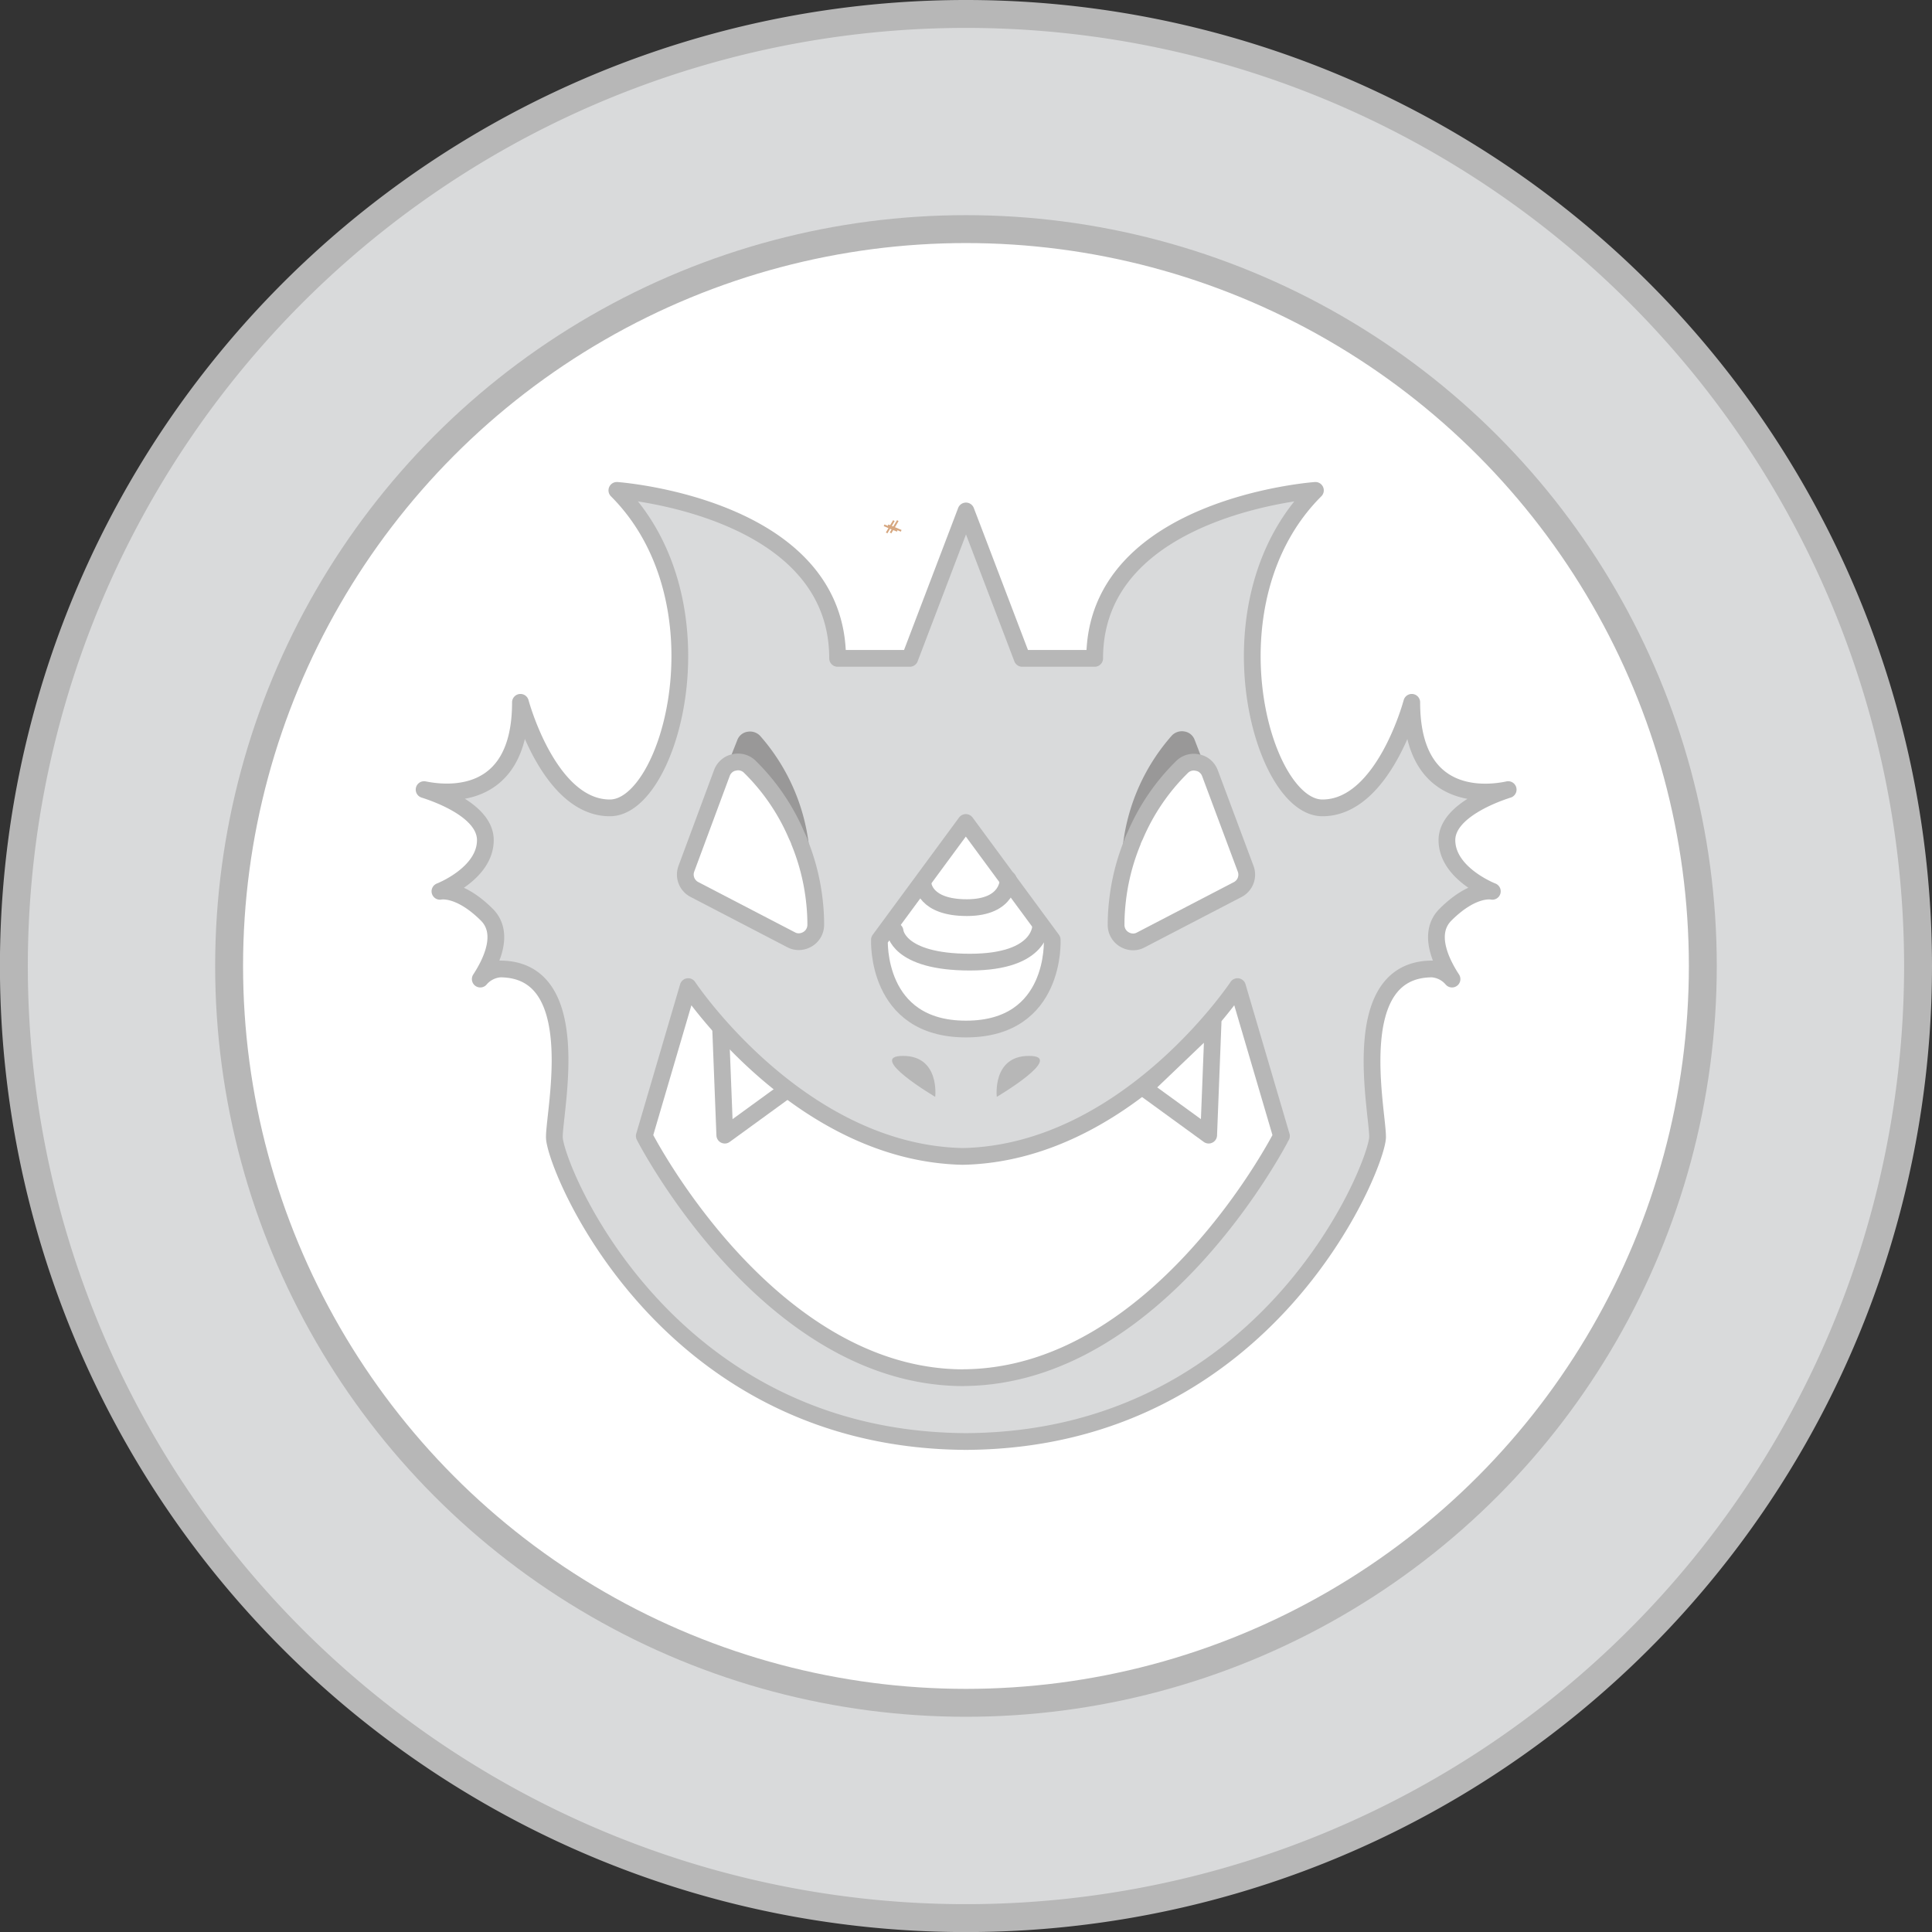 <svg xmlns="http://www.w3.org/2000/svg" viewBox="0 0 276.93 276.93"><rect x="0" y="0" width="276.93" height="276.93" fill="#333333" stroke="none"/><defs><style>.cls-1,.cls-9{fill:none;}.cls-1{stroke:#d6a780;stroke-width:2.05px;}.cls-1,.cls-5,.cls-6{stroke-miterlimit:10;}.cls-2,.cls-5{fill:#d9dadb;}.cls-2,.cls-3,.cls-5,.cls-6,.cls-7,.cls-9{stroke:#b7b7b7;}.cls-2,.cls-3,.cls-4,.cls-7,.cls-9{stroke-linecap:round;stroke-linejoin:round;stroke-width:2.4px;}.cls-3{fill:#ef0a01;}.cls-4{fill:#f45eff;stroke:#971ca5;}.cls-5,.cls-6{stroke-width:4px;}.cls-6,.cls-7{fill:#fff;}.cls-8{fill:#999898;}.cls-10{fill:#b7b7b7;}</style></defs><g id="Layer_2" data-name="Layer 2"><g id="Layer_1-2" data-name="Layer 1"><line class="cls-1" x1="127.62" y1="75.81" x2="127.72" y2="75.57"/><line class="cls-1" x1="127.72" y1="75.57" x2="127.5" y2="75.44"/><path class="cls-2" d="M211.65,102.25h-15a17.63,17.63,0,0,1-34.86,0h-15a32.49,32.49,0,0,0,64.76,0Z"/><path class="cls-3" d="M179.27,82a17.64,17.64,0,0,1,17.46,15.17h14.93a32.49,32.49,0,0,0-64.79,0h14.94A17.63,17.63,0,0,1,179.27,82Z"/><circle class="cls-2" cx="179.27" cy="99.61" r="10.63"/><path class="cls-2" d="M130,177.62H115.1a17.63,17.63,0,0,1-34.87,0h-15a32.49,32.49,0,0,0,64.76,0Z"/><path class="cls-3" d="M97.66,157.35a17.63,17.63,0,0,1,17.46,15.17h14.94a32.49,32.49,0,0,0-64.79,0H80.2A17.64,17.64,0,0,1,97.66,157.35Z"/><circle class="cls-2" cx="97.66" cy="174.98" r="10.63"/><path class="cls-2" d="M112.48,96.72a49.73,49.73,0,0,0-23,32.87l-20,.06a64.69,64.69,0,0,1,36.28-50.78l.51-.23-3.73-13.92,28,15.24.22.13-.1.24L118,109.94,112.61,97Z"/><polygon class="cls-4" points="135.06 98.08 131.09 92.01 135.37 78.39 135.37 78.38 123.15 70.99 122.11 63.81 141.84 75.61 142.17 75.81 142.05 76.18 135.06 98.08"/><path class="cls-2" d="M162.1,180.21c11.7-6.85,20.27-19.14,23-32.87l20-.06a64.69,64.69,0,0,1-36.28,50.78l-.5.23L172,212.21l-28-15.24-.23-.13.11-.24L156.54,167l5.42,12.9Z"/><polygon class="cls-4" points="139.51 178.85 143.48 184.92 139.21 198.54 139.21 198.55 151.42 205.94 152.46 213.12 132.73 201.32 132.4 201.12 132.52 200.75 139.51 178.85"/><path class="cls-5" d="M274.93,138.46A136.47,136.47,0,1,1,138.46,2,136.47,136.47,0,0,1,274.93,138.46Z"/><circle class="cls-6" cx="138.46" cy="138.46" r="105.62"/><line class="cls-1" x1="127.62" y1="75.81" x2="127.72" y2="75.57"/><line class="cls-1" x1="127.72" y1="75.57" x2="127.5" y2="75.44"/><line class="cls-1" x1="128.18" y1="75.81" x2="128.28" y2="75.57"/><line class="cls-1" x1="128.28" y1="75.57" x2="128.06" y2="75.44"/><polygon class="cls-7" points="103.26 146.55 103.89 162.71 113.13 155.99 103.26 146.55"/><polygon class="cls-7" points="173.88 146.55 173.25 162.71 164.01 155.99 173.88 146.55"/><path class="cls-2" d="M207.4,120.42c0-4.19,6.95-6.66,8.78-7.24-2.4.52-13.82,2.32-13.82-12.51,0,0-4,15.13-12.81,15.13s-16.87-29.68-1-45.51c0,0-31.64,2.25-31.64,24.08H146.52l-7.17-18.81-.89-2.32-.88,2.32-7.17,18.81H120.06c0-21.83-31.64-24.08-31.64-24.08,15.83,15.83,7.78,45.51-1,45.51s-12.82-15.13-12.82-15.13c0,14.83-11.41,13-13.81,12.51,1.83.58,8.78,3,8.78,7.24,0,4.83-6.51,7.34-6.51,7.34s2.72-.63,6.72,3.35c2.64,2.64.68,6.75-.94,9.23a4.15,4.15,0,0,1,2.83-1.45C84,138.89,79.46,159,79.46,163S95,206.21,138.12,206.62a1.83,1.83,0,0,0,.34,0,1.89,1.89,0,0,0,.35,0c43.14-.41,58.65-39.75,58.65-43.65s-4.48-24.08,7.84-24.08a4.15,4.15,0,0,1,2.83,1.45c-1.62-2.48-3.58-6.59-.94-9.23,4-4,6.72-3.35,6.72-3.35S207.4,125.25,207.4,120.42Zm-101.09-4.94a35,35,0,0,1,6.33,14.93l-10-5.19Zm31.81,82h-.21c-28-.18-45.56-34.65-45.56-34.65l6.29-21.41s15.84,23.86,39.37,24.34c23.54-.48,39.37-24.34,39.37-24.34l6.3,21.41S166.14,197.29,138.12,197.47Z"/><path class="cls-8" d="M161,120.79a1.73,1.73,0,0,0,.63,1.54,31.61,31.61,0,0,1,7.52-11.69,2.38,2.38,0,0,1,2.21-.56,2.42,2.42,0,0,1,1.26.77,1.66,1.66,0,0,0,0-1.22L171.22,106a1.86,1.86,0,0,0-1.44-1.15,2,2,0,0,0-1.8.57A28.78,28.78,0,0,0,161,120.79Z"/><path class="cls-7" d="M178.54,124.5l-5.12-13.71a2.43,2.43,0,0,0-.73-1h0a2.18,2.18,0,0,0-1-.47,2.39,2.39,0,0,0-2.2.56,30.63,30.63,0,0,0-6.77,9.9c-.14.28-.26.56-.38.85,0,0,0,0,0,.05a31.4,31.4,0,0,0-2.18,8.64,28.88,28.88,0,0,0-.18,3.26,2.4,2.4,0,0,0,1.17,2.07,2.45,2.45,0,0,0,1.26.36,2.29,2.29,0,0,0,1.11-.28l13.85-7.2A2.41,2.41,0,0,0,178.54,124.5Z"/><path class="cls-8" d="M115.9,120.79a1.73,1.73,0,0,1-.63,1.54,31.61,31.61,0,0,0-7.52-11.69,2.38,2.38,0,0,0-2.21-.56,2.42,2.42,0,0,0-1.26.77,1.66,1.66,0,0,1,0-1.22l1.42-3.59a1.86,1.86,0,0,1,1.44-1.15,2,2,0,0,1,1.8.57A28.78,28.78,0,0,1,115.9,120.79Z"/><path class="cls-7" d="M99.54,127.5l13.85,7.2a2.29,2.29,0,0,0,1.11.28,2.48,2.48,0,0,0,1.26-.36,2.4,2.4,0,0,0,1.17-2.07,28.88,28.88,0,0,0-.18-3.26,31.4,31.4,0,0,0-2.18-8.64s0,0,0-.05c-.12-.29-.24-.57-.38-.85a30.63,30.63,0,0,0-6.77-9.9,2.39,2.39,0,0,0-2.2-.56,2.18,2.18,0,0,0-1,.47h0a2.43,2.43,0,0,0-.73,1L98.39,124.5A2.41,2.41,0,0,0,99.54,127.5Z"/><path class="cls-7" d="M138.49,147.5h-.05c-13,0-12.38-12.8-12.38-12.8l12.38-16.81s0,.24,0,.69c0-.45,0-.69,0-.69l12.38,16.81S151.5,147.5,138.49,147.5Z"/><path class="cls-9" d="M132.32,126.72s.17,3.38,6.26,3.38,5.93-4.06,5.93-4.06"/><path class="cls-9" d="M128.3,133.47s.29,4.44,10.73,4.44,10.15-5.33,10.15-5.33"/><path class="cls-10" d="M134.05,157.22s.7-5.87-4.62-5.87S134.05,157.22,134.05,157.22Z"/><path class="cls-10" d="M142.88,157.22s-.7-5.87,4.62-5.87S142.88,157.22,142.88,157.22Z"/></g></g></svg>